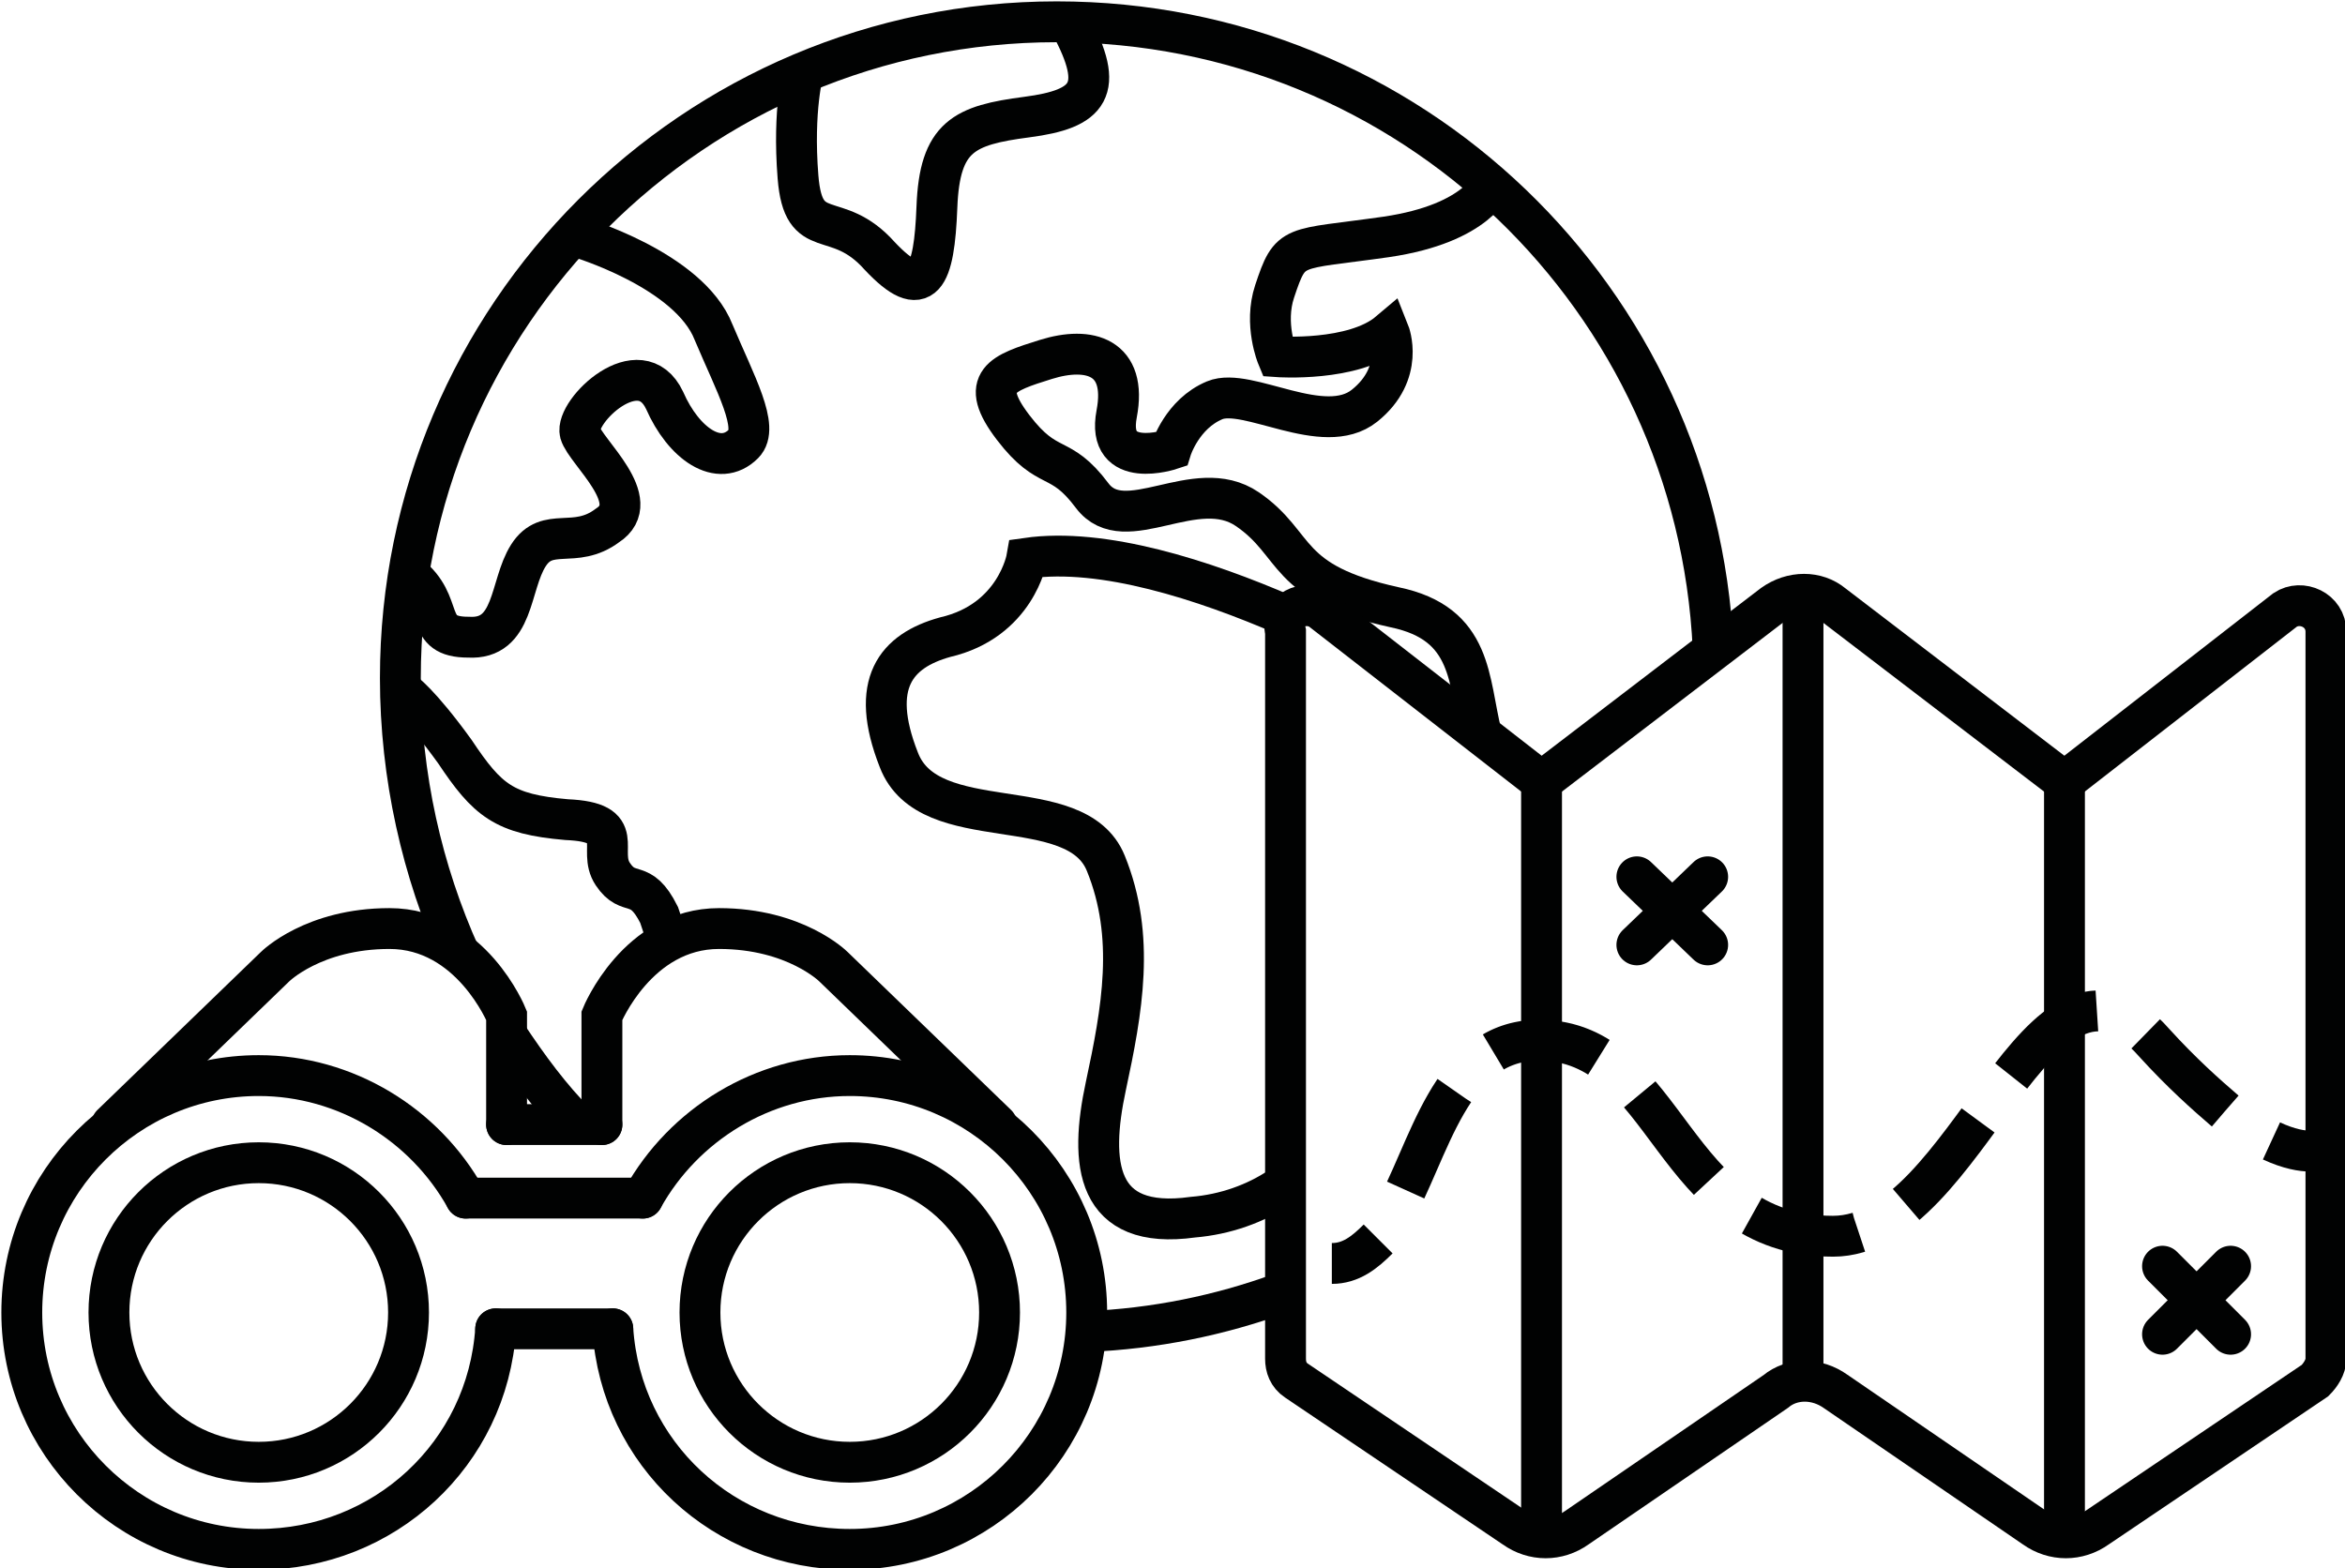 <?xml version="1.0" encoding="utf-8"?>
<!-- Generator: Adobe Illustrator 18.0.0, SVG Export Plug-In . SVG Version: 6.00 Build 0)  -->
<!DOCTYPE svg PUBLIC "-//W3C//DTD SVG 1.1//EN" "http://www.w3.org/Graphics/SVG/1.1/DTD/svg11.dtd">
<svg version="1.1" id="Layer_1" xmlns="http://www.w3.org/2000/svg" xmlns:xlink="http://www.w3.org/1999/xlink" x="0px" y="0px"
	 width="86.1px" height="57.6px" viewBox="0 0 86.1 57.6" enable-background="new 0 0 86.1 57.6" xml:space="preserve">
<g id="Globe__x2B__Binoculars__x2B__Map">
	<g id="Globe_3_">
		<g>
			<path fill="none" stroke="#010202" stroke-width="1.5" stroke-miterlimit="10" d="M18.6,38c0.8,1.2,1.6,2.3,2.6,3.3"/>
			<path fill="none" stroke="#010202" stroke-width="1.5" stroke-miterlimit="10" d="M62.9,23.8c-0.6-12.8-11.1-23-24.1-23
				c-13.3,0-24.1,10.8-24.1,24.1c0,3.6,0.8,7.1,2.2,10.2"/>
			<path fill="none" stroke="#010202" stroke-width="1.5" stroke-miterlimit="10" d="M39.9,48.9c2.5-0.1,4.9-0.6,7.1-1.4"/>
		</g>
		<path fill="none" stroke="#010202" stroke-width="1.5" stroke-miterlimit="10" d="M29.5,2.6c0,0-0.4,1.4-0.2,3.9
			c0.2,2.5,1.4,1.1,3,2.9c1.6,1.7,2,0.8,2.1-1.8c0.1-2.6,1-3,3.3-3.3s2.9-1,1.6-3.4"/>
		<path fill="none" stroke="#010202" stroke-width="1.5" stroke-miterlimit="10" d="M15,21.1c1.4,1.1,0.5,2.3,2.2,2.3
			c1.7,0.1,1.5-1.9,2.2-3c0.7-1.1,1.7-0.2,2.9-1.1c1.4-0.9-0.8-2.7-1-3.4c-0.2-0.8,2.2-3.1,3.1-1.2c0.7,1.6,2,2.5,2.9,1.6
			c0.6-0.6-0.3-2.2-1.1-4.1c-0.9-2.3-5-3.5-5-3.5"/>
		<path fill="none" stroke="#010202" stroke-width="1.5" stroke-miterlimit="10" d="M54.8,6.7c0,0-0.5,1.5-3.9,2
			c-3.5,0.5-3.5,0.2-4.1,2c-0.4,1.2,0.1,2.4,0.1,2.4s2.8,0.2,4.1-0.9c0,0,0.6,1.5-0.9,2.7s-4.3-0.7-5.5-0.2
			c-1.2,0.5-1.6,1.8-1.6,1.8s-2.4,0.8-2-1.3s-1-2.5-2.6-2c-1.6,0.5-2.5,0.8-1.2,2.5s1.7,0.9,2.9,2.5s3.8-0.8,5.7,0.5
			c1.9,1.3,1.3,2.7,5.4,3.6c2.9,0.6,2.7,2.7,3.2,4.7"/>
		<path fill="none" stroke="#010202" stroke-width="1.5" stroke-miterlimit="10" d="M47.2,22.6c-3-1.3-6.7-2.5-9.5-2.1
			c0,0-0.4,2.3-3,2.9c-1.8,0.5-2.8,1.7-1.7,4.5c1.1,2.9,6.5,1.1,7.6,3.8s0.6,5.4,0,8.2c-0.6,2.8-0.4,5.3,3.2,4.8
			c1.2-0.1,2.3-0.5,3.2-1.1"/>
		<path fill="none" stroke="#010202" stroke-width="1.5" stroke-miterlimit="10" d="M24.5,34.5c-0.1-0.3-0.2-0.6-0.3-0.9
			c-0.7-1.4-1.1-0.6-1.7-1.5c-0.6-0.9,0.6-1.9-1.7-2c-2.3-0.2-2.9-0.7-4.1-2.5c-1.3-1.8-1.9-2.2-1.9-2.2"/>
	</g>
	<g id="Binoculars_3_">
		
			<circle fill="none" stroke="#010202" stroke-width="1.5" stroke-linecap="round" stroke-miterlimit="10" cx="9.5" cy="48.2" r="5.5"/>
		<path fill="none" stroke="#010202" stroke-width="1.5" stroke-linecap="round" stroke-miterlimit="10" d="M17.1,44
			c-1.5-2.7-4.4-4.5-7.6-4.5c-4.8,0-8.7,3.9-8.7,8.7s3.9,8.7,8.7,8.7c4.6,0,8.4-3.5,8.7-8.1"/>
		<path fill="none" stroke="#010202" stroke-width="1.5" stroke-linecap="round" stroke-miterlimit="10" d="M18.6,41.3v-4
			c0,0-1.3-3.2-4.3-3.2c-2.8,0-4.2,1.4-4.2,1.4l-6,5.8"/>
		
			<line fill="none" stroke="#010202" stroke-width="1.5" stroke-linecap="round" stroke-miterlimit="10" x1="17.1" y1="44" x2="23.6" y2="44"/>
		
			<line fill="none" stroke="#010202" stroke-width="1.5" stroke-linecap="round" stroke-miterlimit="10" x1="18.2" y1="48.8" x2="22.5" y2="48.8"/>
		
			<line fill="none" stroke="#010202" stroke-width="1.5" stroke-linecap="round" stroke-miterlimit="10" x1="18.6" y1="41.3" x2="22.1" y2="41.3"/>
		
			<circle fill="none" stroke="#010202" stroke-width="1.5" stroke-linecap="round" stroke-miterlimit="10" cx="31.2" cy="48.2" r="5.5"/>
		<path fill="none" stroke="#010202" stroke-width="1.5" stroke-linecap="round" stroke-miterlimit="10" d="M23.6,44
			c1.5-2.7,4.4-4.5,7.6-4.5c4.8,0,8.7,3.9,8.7,8.7s-3.9,8.7-8.7,8.7c-4.6,0-8.4-3.5-8.7-8.1"/>
		<path fill="none" stroke="#010202" stroke-width="1.5" stroke-linecap="round" stroke-miterlimit="10" d="M22.1,41.3v-4
			c0,0,1.3-3.2,4.3-3.2c2.8,0,4.2,1.4,4.2,1.4l6,5.8"/>
	</g>
	<g id="Map_4_">
		<path fill="none" stroke="#010202" stroke-width="1.5" stroke-miterlimit="10" d="M48.5,22.4l8.1,6.3l8.5-6.5
			c0.7-0.5,1.6-0.5,2.2,0l8.5,6.5l8.1-6.3c0.6-0.4,1.5,0,1.5,0.8v26.7c0,0.3-0.2,0.6-0.4,0.8l-8,5.4c-0.7,0.5-1.6,0.5-2.3,0l-7.3-5
			c-0.7-0.5-1.6-0.5-2.2,0l-7.3,5c-0.7,0.5-1.6,0.5-2.3,0l-8-5.4c-0.3-0.2-0.4-0.5-0.4-0.8V23.2C47,22.4,47.9,22,48.5,22.4z"/>
		<g>
			<g>
				<path fill="none" stroke="#010202" stroke-width="1.5" stroke-linejoin="round" d="M85.3,42.2c0,0-0.6,0.3-1.9-0.3"/>
				<path fill="none" stroke="#010202" stroke-width="1.5" stroke-linejoin="round" stroke-dasharray="4.07,2.035" d="M81.7,40.8
					c-0.7-0.6-1.6-1.4-2.6-2.5c-4.3-4.9-6.8,7.1-11.8,7.1c-6,0-6-7.2-10.8-7.2c-3.3,0-4,4.1-5.4,6.5"/>
				<path fill="none" stroke="#010202" stroke-width="1.5" stroke-linejoin="round" d="M50.6,45.5c-0.5,0.5-1,0.9-1.7,0.9"/>
			</g>
		</g>
		<g>
			
				<line fill="none" stroke="#010202" stroke-width="1.5" stroke-linecap="round" stroke-miterlimit="10" x1="60.1" y1="32.2" x2="62.7" y2="34.7"/>
			
				<line fill="none" stroke="#010202" stroke-width="1.5" stroke-linecap="round" stroke-miterlimit="10" x1="60.1" y1="34.7" x2="62.7" y2="32.2"/>
		</g>
		<g>
			
				<line fill="none" stroke="#010202" stroke-width="1.5" stroke-linecap="round" stroke-miterlimit="10" x1="79.4" y1="46.5" x2="81.9" y2="49"/>
			
				<line fill="none" stroke="#010202" stroke-width="1.5" stroke-linecap="round" stroke-miterlimit="10" x1="79.4" y1="49" x2="81.9" y2="46.5"/>
		</g>
		<line fill="none" stroke="#010202" stroke-width="1.5" stroke-miterlimit="10" x1="56.6" y1="28.6" x2="56.6" y2="57"/>
		<line fill="none" stroke="#010202" stroke-width="1.5" stroke-miterlimit="10" x1="66.2" y1="50.5" x2="66.2" y2="21.8"/>
		<line fill="none" stroke="#010202" stroke-width="1.5" stroke-miterlimit="10" x1="75.8" y1="28.6" x2="75.8" y2="57"/>
	</g>
</g>
</svg>
